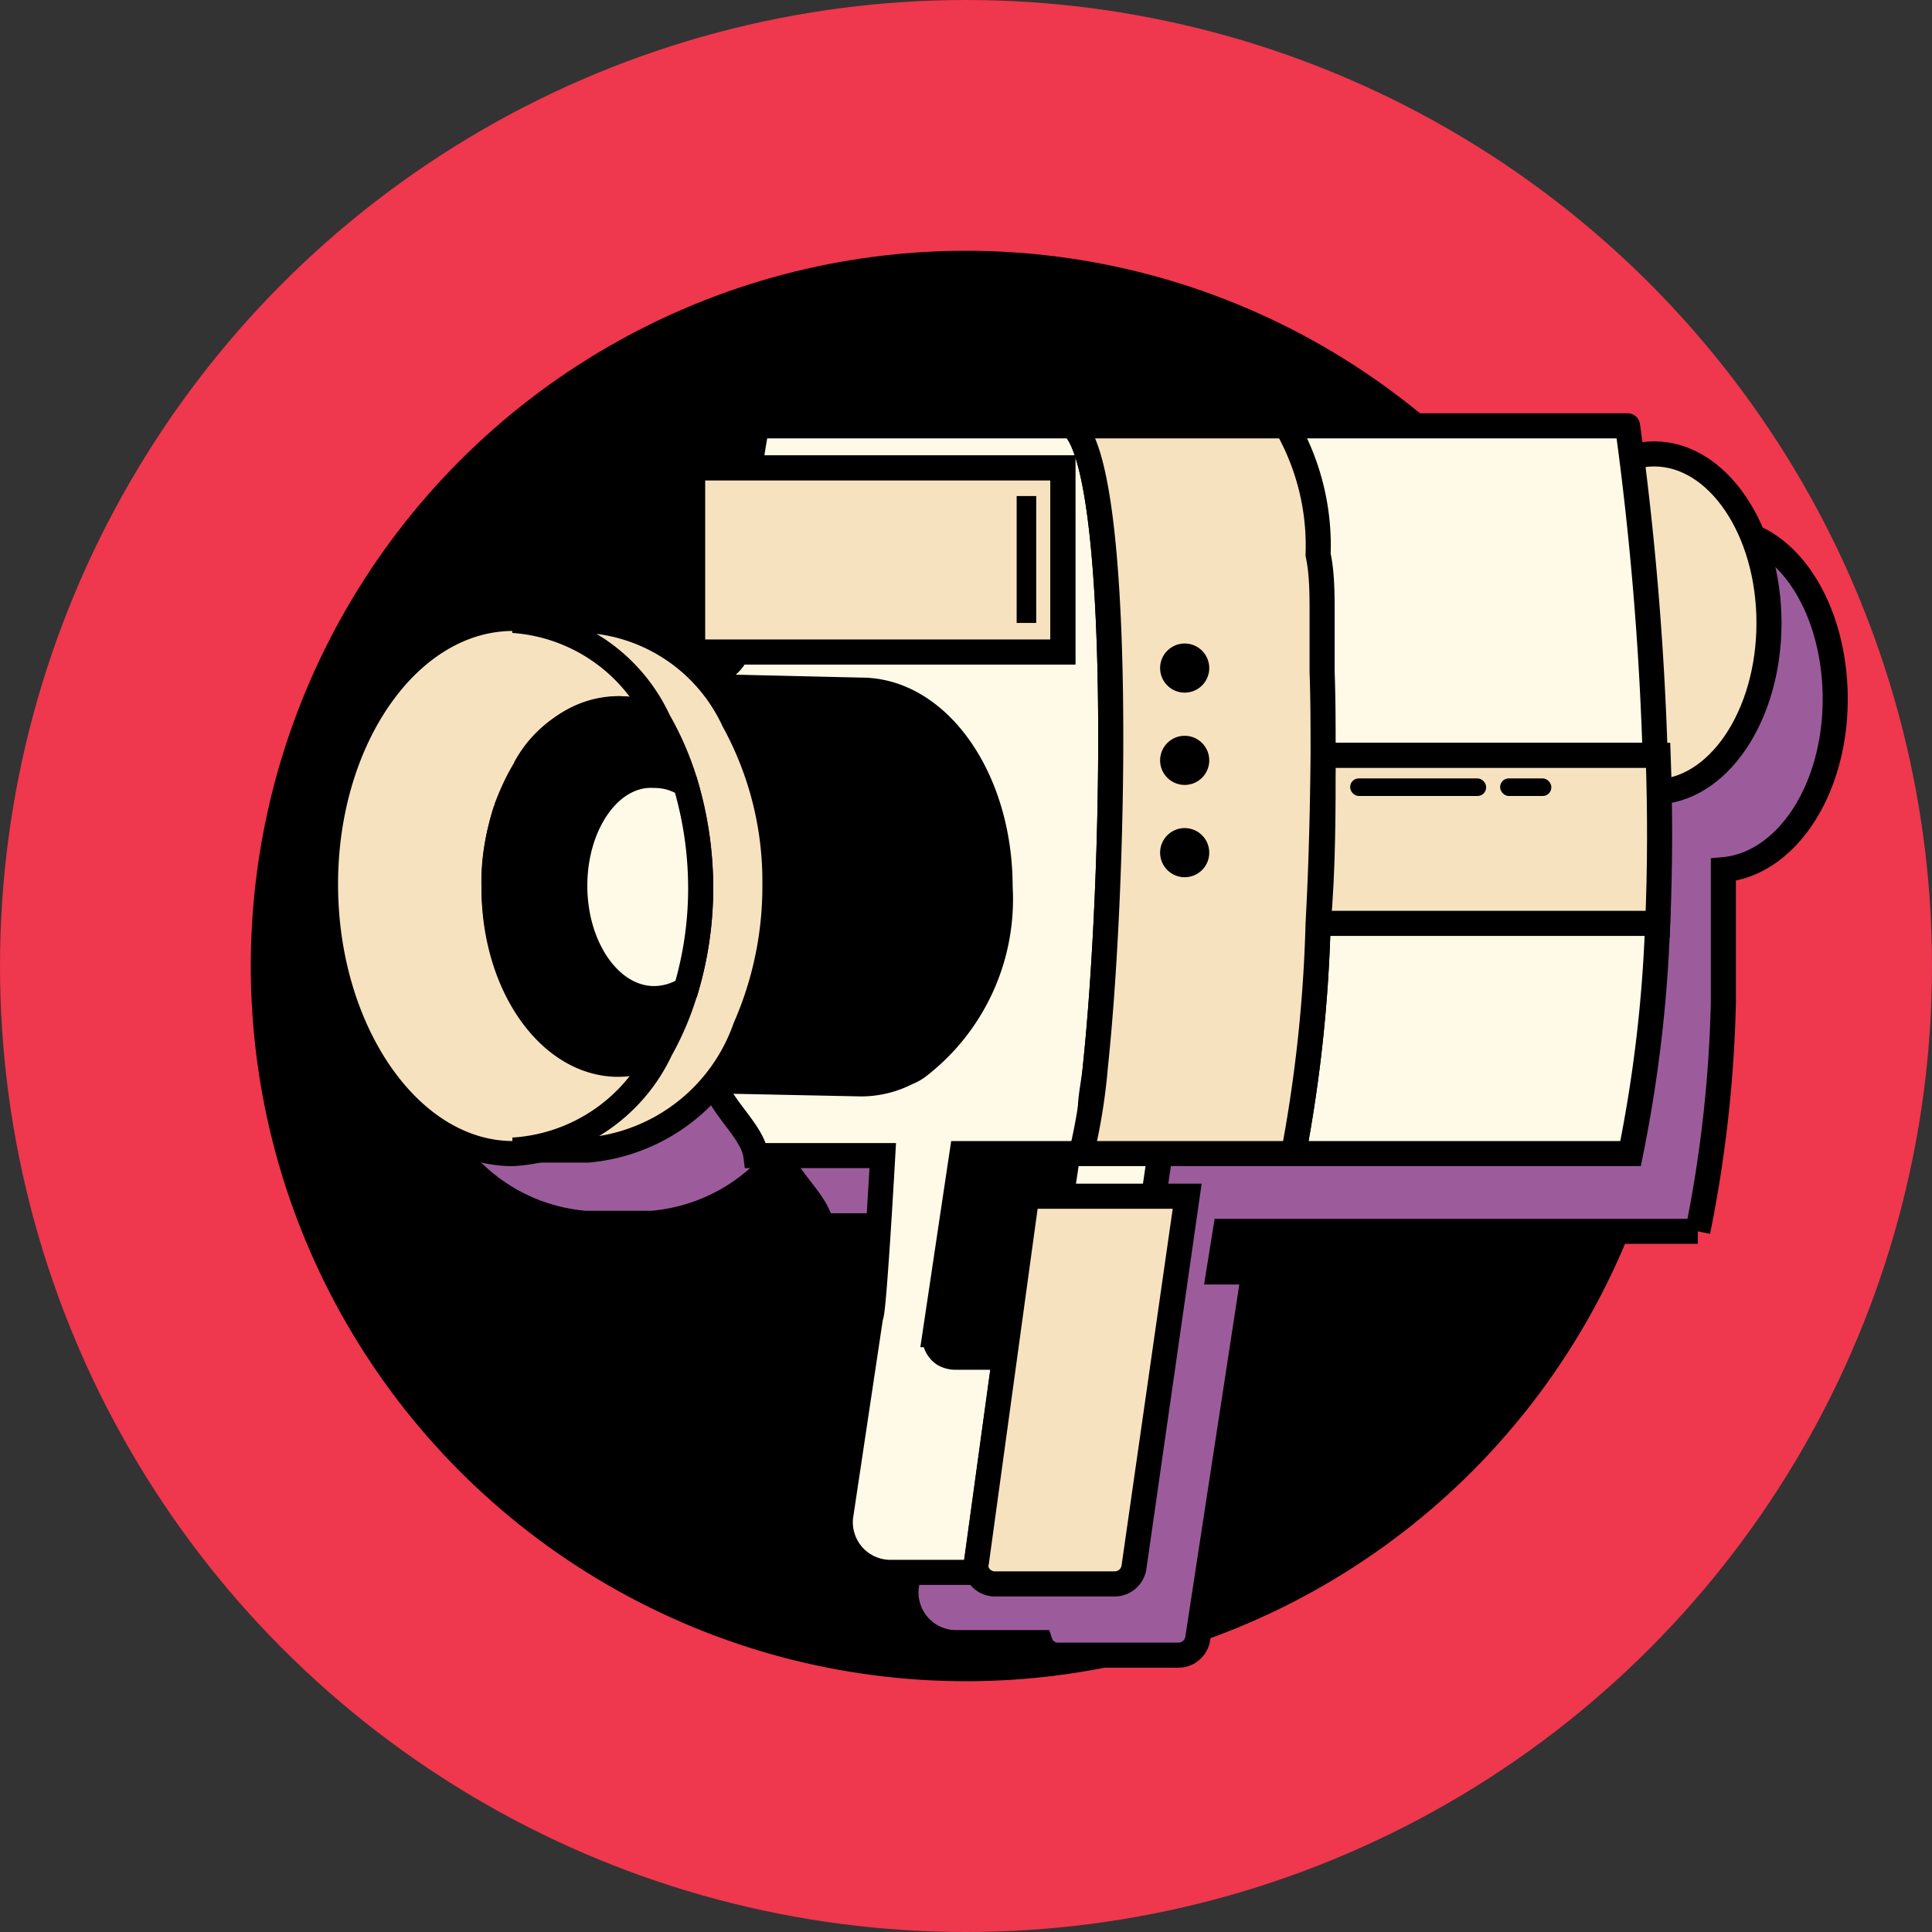 <svg xmlns="http://www.w3.org/2000/svg" viewBox="0 0 38.52 38.52"><rect x="0" y="0" width="38.52" height="38.52" fill="#333333" stroke="none"/><title>1</title><g id="Livello_2" data-name="Livello 2"><g id="Livello_6" data-name="Livello 6"><circle cx="19.26" cy="19.26" r="16.76" style="stroke:#ef374e;stroke-miterlimit:10;stroke-width:5px"/><path d="M36.59,13.94c0-1.86-1-3.37-2.29-3.37a1.67,1.67,0,0,0-.39.06c0-.39-.09-.62-.09-.62H16.4s-.06.28-.13.84H15.13v3.66H16c0,.24-.49.42-.49.69l.47.06c0,.21,0,.41,0,.62a3.48,3.48,0,0,0-2.92-2H11.55A3.24,3.24,0,0,0,9,15.36s-.07,0-.11,0l-.06,0s0,0,.08.07a5,5,0,0,0-.45.78h0s-.07,0-.08.08h.08a.08.08,0,0,0,0,.05h0l0,0a7.17,7.17,0,0,0,.06,5.74l0,0h.06a3.63,3.63,0,0,0,3.09,2.31H13a3.65,3.65,0,0,0,3.14-2.44l.09,1h-.67c0,.46.76,1,.81,1.49h2.54s-.18,3.23-.24,3.2l-.6,4a1,1,0,0,0,.95,1.11h1.72a.37.37,0,0,0,.36.25h2.39a.39.39,0,0,0,.39-.33L25,25.36h-.7l.13-.81h9.42A25.86,25.86,0,0,0,34.36,20c0-.9,0-1.79,0-2.66C35.61,17.23,36.59,15.76,36.59,13.94Z" style="fill:#9c5c9c;stroke:#000;stroke-miterlimit:10;stroke-width:0.5px"/><path d="M8.94,14.63s.06-.06,0-.1a.12.12,0,0,0-.13,0l0,.07C8.83,14.65,8.88,14.64,8.94,14.63Z" style="fill:#9c5c9c;stroke:#000;stroke-miterlimit:10;stroke-width:0.5px"/><path d="M8.36,15.39c-.11,0-.11.06-.15.11s.06.07.12,0S8.37,15.44,8.36,15.39Z" style="fill:#9c5c9c;stroke:#000;stroke-miterlimit:10;stroke-width:0.5px"/><ellipse cx="32.98" cy="12.42" rx="2.29" ry="3.37" style="fill:#f7e2bf;stroke:#000;stroke-miterlimit:10;stroke-width:0.5px"/><path d="M26.24,11.06c0,.37.06.76.08,1.17h0c0,.38,0,.77,0,1.17h0c0,.54,0,1.1,0,1.66h6.68a62.28,62.28,0,0,0-.55-6.57h-6.9a4.82,4.82,0,0,1,.63,2.57Z" style="fill:#fff9e7;stroke:#000;stroke-linecap:round;stroke-linejoin:round;stroke-width:0.5px"/><path d="M18.1,21.38l.22-.12A4.21,4.21,0,0,0,20,17.67c0-2.17-1.24-3.92-2.77-3.92H14.64c0,.2,0,.4,0,.62a6.64,6.64,0,0,1,.82,3.3,7,7,0,0,1-.59,2.87c0,.35.05.7.09,1.06h2.24A2,2,0,0,0,18.1,21.38Z" style="stroke:#000;stroke-miterlimit:10;stroke-width:0.5px"/><path d="M33.06,15.06H26.38c0,1.14,0,2.3-.1,3.38h6.77C33.1,17.29,33.1,16.15,33.06,15.06Z" style="fill:#f7e2bf;stroke:#000;stroke-miterlimit:10;stroke-width:0.5px"/><path d="M25.79,23h6.72a27.86,27.86,0,0,0,.54-4.59H26.28A28.67,28.67,0,0,1,25.79,23Z" style="fill:#fff9e7;stroke:#000;stroke-miterlimit:10;stroke-width:0.5px"/><path d="M21.74,22.12c0-.25.07-.54.1-.86.41-3.89.54-11.92-.46-12.77H15.09s-.06.28-.14.84h6.24V13H14.67c0,.24-.49.43-.5.69l3,.07c1.53,0,2.77,1.75,2.77,3.92a4.21,4.21,0,0,1-1.64,3.59.94.94,0,0,1-.22.12,2,2,0,0,1-.91.22l-2.92-.06c.05.46.76,1,.82,1.49h2.53s-.18,3.23-.24,3.2l-.6,4a1,1,0,0,0,1,1.11h1.71a.4.4,0,0,1,0-.19l1-7.28H23l.12-.82Z" style="fill:#fff9e7;stroke:#000;stroke-miterlimit:10;stroke-width:0.5px"/><path d="M26.36,13.4c0-.4,0-.79,0-1.17s0-.8-.08-1.17a4.82,4.82,0,0,0-.63-2.57H21.38c1,.85.87,8.88.46,12.77A11.72,11.72,0,0,1,21.56,23h4.23a28.67,28.67,0,0,0,.49-4.59c.06-1.08.09-2.24.1-3.38C26.38,14.5,26.38,13.94,26.36,13.4Z" style="fill:#f7e2bf;stroke:#000;stroke-miterlimit:10;stroke-width:0.5px"/><path d="M19.42,23h-.24l-.12.8-.42,2.81a.41.41,0,0,0,.18.39.47.47,0,0,0,.21.06h1.32a.39.39,0,0,0,.38-.33l.44-2.93.12-.8Z" style="stroke:#000;stroke-miterlimit:10;stroke-width:0.5px"/><path d="M15,9.33H13.81V13h7.38V9.33Z" style="fill:#f7e2bf;stroke:#000;stroke-miterlimit:10;stroke-width:0.5px"/><path d="M10.47,15.32a2.25,2.25,0,0,1,1.86-1.19,1.72,1.72,0,0,1,.8.2,3.46,3.46,0,0,0-2.9-2c-2.06,0-3.74,2.37-3.74,5.3S8.17,23,10.23,23a3.48,3.48,0,0,0,2.94-2,1.78,1.78,0,0,1-.84.22c-1.37,0-2.48-1.57-2.48-3.51a4.2,4.2,0,0,1,.62-2.33" style="fill:#f7e2bf;stroke:#000;stroke-miterlimit:10;stroke-width:0.5px"/><path d="M10.09,16.13a4.89,4.89,0,0,0-.24,1.52c0,1.94,1.11,3.51,2.48,3.51a1.78,1.78,0,0,0,.84-.22,5.8,5.8,0,0,0,.51-1.22,1.2,1.2,0,0,1-.64.19c-.87,0-1.58-1-1.58-2.25s.71-2.25,1.58-2.25a1.16,1.16,0,0,1,.63.18,6,6,0,0,0-.54-1.26,1.72,1.72,0,0,0-.8-.2c-.74,0-1.67.45-2.24,2" style="stroke:#000;stroke-miterlimit:10;stroke-width:0.5px"/><path d="M14.63,14.37a3.46,3.46,0,0,0-2.91-2H10.23a3.46,3.46,0,0,1,2.9,2,6,6,0,0,1,.54,1.26,7.31,7.31,0,0,1,.3,2.08,7.1,7.1,0,0,1-.29,2,5.8,5.8,0,0,1-.51,1.22,3.48,3.48,0,0,1-2.94,2h1.49a3.67,3.67,0,0,0,3.14-2.44,7,7,0,0,0,.59-2.87A6.64,6.64,0,0,0,14.63,14.37Z" style="fill:#f7e2bf;stroke:#000;stroke-miterlimit:10;stroke-width:0.5px"/><path d="M11.46,17.66c0,1.24.71,2.25,1.58,2.25a1.2,1.2,0,0,0,.64-.19,7.1,7.1,0,0,0,.29-2,7.31,7.31,0,0,0-.3-2.08,1.16,1.16,0,0,0-.63-.18C12.17,15.41,11.46,16.42,11.46,17.66Z" style="fill:#fff9e7;stroke:#000;stroke-miterlimit:10;stroke-width:0.5px"/><rect x="20.27" y="9.89" width="0.39" height="2.53"/><path d="M23,23.85H20.47l-1,7.28a.4.4,0,0,0,0,.19.39.39,0,0,0,.36.26h2.4a.39.39,0,0,0,.38-.34l1.06-7.39Z" style="fill:#f7e2bf;stroke:#000;stroke-miterlimit:10;stroke-width:0.5px"/><circle cx="23.62" cy="13.32" r="0.49"/><circle cx="23.62" cy="15.16" r="0.49"/><circle cx="23.62" cy="17" r="0.49"/><rect x="26.92" y="15.52" width="2.71" height="0.35" rx="0.17" ry="0.17"/><rect x="29.91" y="15.52" width="1.02" height="0.35" rx="0.17" ry="0.17"/></g></g></svg>